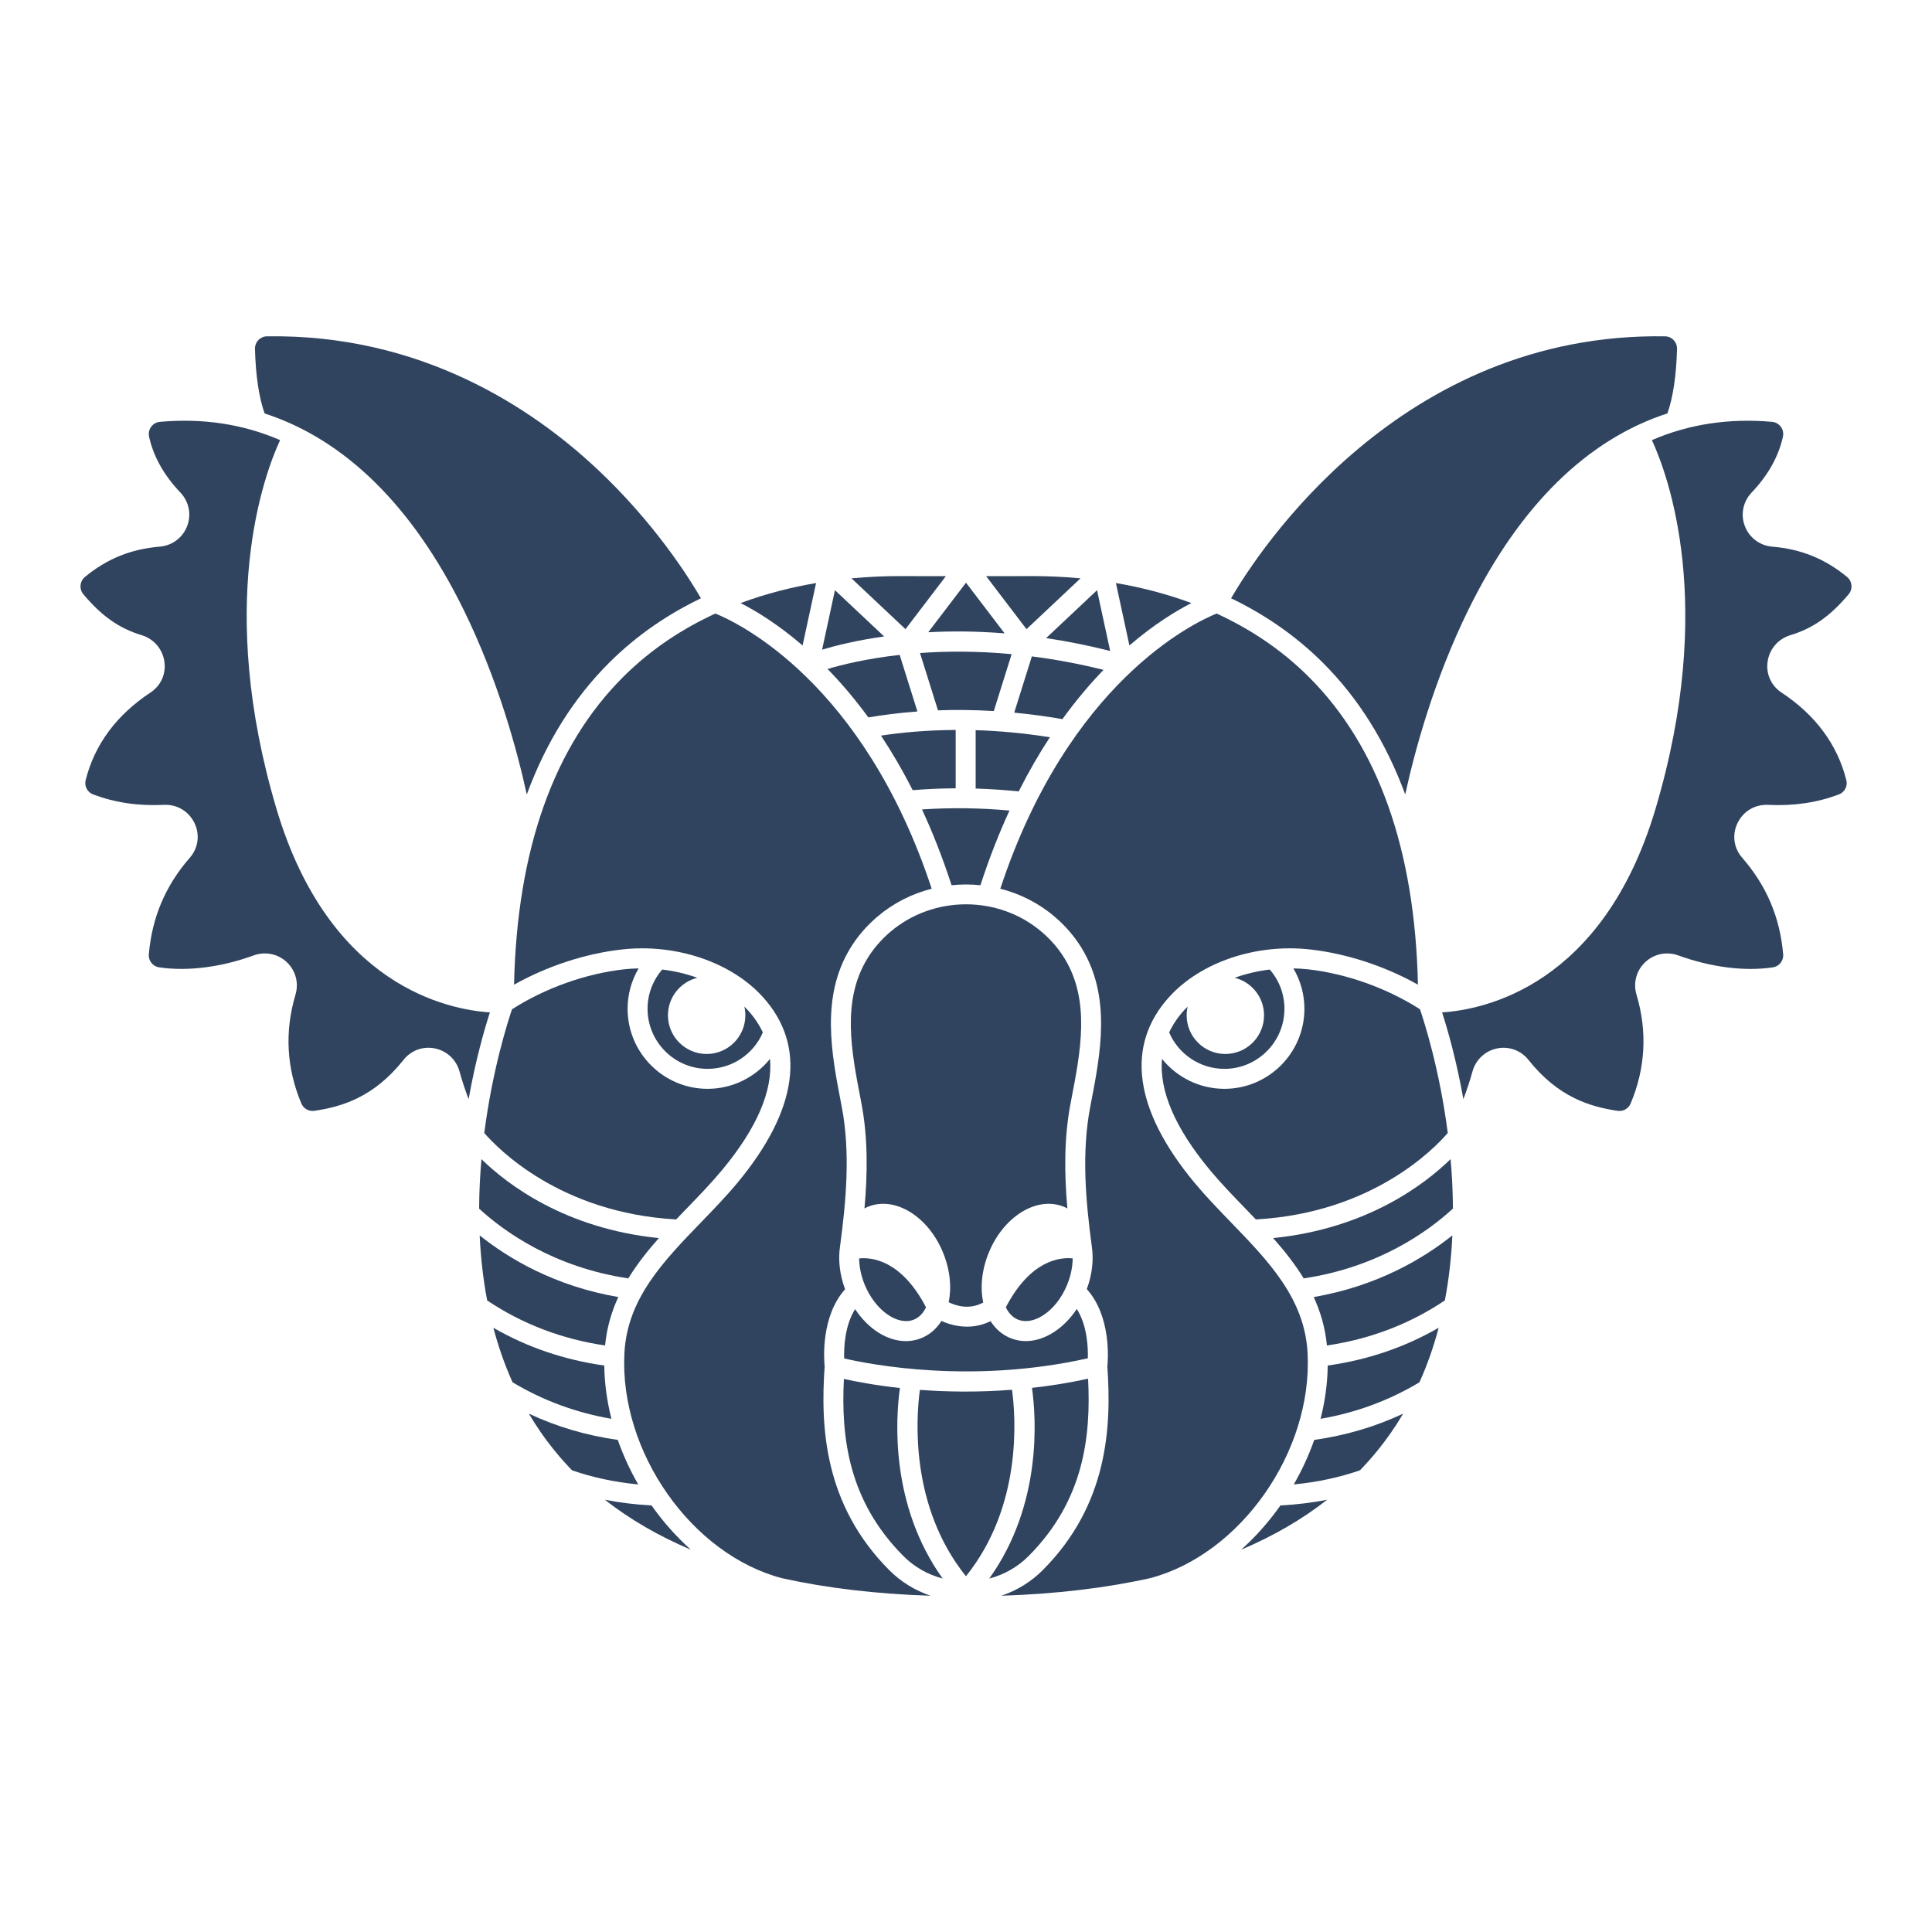 <?xml version="1.0" encoding="utf-8"?>
<!-- Designed by Vexels.com - 2020 All Rights Reserved - https://vexels.com/terms-and-conditions/  -->
<svg version="1.1" id="Capa_1" xmlns="http://www.w3.org/2000/svg" xmlns:xlink="http://www.w3.org/1999/xlink" x="0px" y="0px"
	 viewBox="0 0 1200 1200" enable-background="new 0 0 1200 1200" xml:space="preserve">
<g>
	<path fill="#30445F" d="M652.113,457.919c-16.511-2.624-31.947-3.961-46.122-4.396v36.262c8.861,0.263,17.789,0.859,26.756,1.776
		C638.978,479.21,645.478,468.008,652.113,457.919z"/>
	<path fill="#30445F" d="M617.266,441.647l11.085-35.352c-21.313-1.981-40.445-1.878-56.919-0.691l11.16,35.598
		C593.259,440.815,604.854,440.898,617.266,441.647z"/>
	<path fill="#30445F" d="M685.436,416.073c-15.623-3.898-30.485-6.581-44.531-8.374l-10.955,34.939
		c9.564,0.904,19.555,2.224,29.938,4.033C668.423,434.872,677.043,424.727,685.436,416.073z"/>
	<path fill="#30445F" d="M514.012,415.515c8.317,8.522,16.864,18.488,25.337,30.096c8.734-1.51,18.948-2.849,30.47-3.701
		l-11.017-35.138C538.343,409.069,523.054,412.835,514.012,415.515z"/>
	<path fill="#30445F" d="M671.112,359.227c-10.921-1.037-20.867-1.4-29.311-1.4c-0.3,0-0.596,0-0.893,0
		c-9.468,0.027-18.936,0.033-28.405,0.042l25.076,32.914L671.112,359.227z"/>
	<path fill="#30445F" d="M623.981,393.393L600,361.917l-23.449,30.778C590.719,391.937,606.606,392.003,623.981,393.393z"/>
	<path fill="#30445F" d="M506.877,362.139c-14.897,2.546-30.832,6.475-46.87,12.436c9.567,4.897,23.185,13.17,38.492,26.337
		L506.877,362.139z"/>
	<path fill="#30445F" d="M287.82,378.44c21.695,44.076,33.58,88.473,39.368,115.014c11.914-32.28,28.948-59.666,51.171-81.825
		c17.545-17.494,37.094-30.441,57.009-40.023c-7.515-12.965-28.845-46.787-64.184-80.008
		c-41.024-38.565-110.087-84.188-205.388-82.701c-2.007,0.03-3.887,0.854-5.295,2.319c-1.423,1.483-2.18,3.427-2.131,5.47
		c0.402,16.432,2.528,30.491,5.987,40.115C214.117,272.979,256.126,314.061,287.82,378.44z"/>
	<path fill="#30445F" d="M518.605,366.58l-7.982,36.938c8.38-2.522,21.438-5.813,38.521-8.202L518.605,366.58z"/>
	<path fill="#30445F" d="M587.496,357.869c-9.469-0.009-18.937-0.015-28.405-0.042c-0.294,0-0.593,0-0.89,0
		c-8.446,0-18.393,0.363-29.317,1.4l33.534,31.557L587.496,357.869z"/>
	<path fill="#30445F" d="M593.591,489.633v-36.249c-17.969,0.093-33.583,1.568-46.391,3.514
		c6.734,10.154,13.339,21.428,19.669,33.899C575.668,490.067,584.583,489.677,593.591,489.633z"/>
	<path fill="#30445F" d="M739.992,374.575c-16.039-5.961-31.975-9.89-46.872-12.436l8.379,38.775
		C716.807,387.745,730.424,379.472,739.992,374.575z"/>
	<path fill="#30445F" d="M721.732,657.675c-1.762,19.886,8.102,42.943,29.687,68.962c6.718,8.098,14.447,16.084,21.918,23.81
		c2.231,2.306,4.465,4.626,6.692,6.956c72.544-4.01,111.133-44.272,119.206-53.707c-5.069-39.357-14.621-69.1-17.262-76.825
		c-20.435-13.085-45.641-22.122-69.559-24.812c-3.023-0.339-6.048-0.505-9.066-0.574c4.429,7.537,6.841,16.12,6.841,25.092
		c0,27.413-22.299,49.712-49.712,49.712C745.136,676.289,730.996,669.19,721.732,657.675z"/>
	<path fill="#30445F" d="M872.812,493.454c5.788-26.541,17.673-70.938,39.368-115.014c31.699-64.394,73.693-105.499,123.474-121.667
		c3.452-9.624,5.575-23.67,5.976-40.087c0.048-2.043-0.708-3.987-2.131-5.47c-1.408-1.465-3.288-2.289-5.292-2.319
		C869.81,206.317,781.697,342.3,764.642,371.605c19.915,9.588,39.464,22.54,56.999,40.024
		C843.864,433.788,860.898,461.174,872.812,493.454z"/>
	<path fill="#30445F" d="M735.371,627.579c-3.911,4.32-6.932,8.892-9.193,13.677c5.834,13.631,19.309,22.633,34.298,22.633
		c20.574,0,37.312-16.738,37.312-37.312c0-9.06-3.238-17.607-9.116-24.385c-7.559,0.909-14.892,2.645-21.779,5.121
		c10.461,2.603,18.223,12.031,18.223,23.297c0,13.273-10.761,24.034-24.034,24.034c-13.274,0-24.034-10.761-24.034-24.034
		c0-1.857,0.23-3.656,0.629-5.391C736.895,625.996,736.105,626.768,735.371,627.579z"/>
	<path fill="#30445F" d="M689.549,404.328l-8.157-37.747l-31.627,29.762C662.419,398.226,675.693,400.825,689.549,404.328z"/>
	<path fill="#30445F" d="M646.957,578.757c-26.768-22.766-67.144-22.766-93.917,0c-5.764,4.901-10.584,10.496-14.322,16.635
		c-15.997,26.241-9.945,57.489-4.093,87.705l0.339,1.756c4.182,21.645,3.922,43.945,1.975,65.74
		c0.675-0.351,1.343-0.714,2.054-1.006c8.446-3.454,18.073-2.119,27.131,3.745c8.355,5.413,15.324,14.186,19.626,24.697
		c4.403,10.758,5.392,21.595,3.486,30.796c4.524,2.238,12.834,4.882,21.468,0.201c-1.963-9.243-0.991-20.161,3.442-30.996
		c4.302-10.514,11.274-19.284,19.629-24.697c9.064-5.867,18.697-7.196,27.131-3.745c0.715,0.292,1.386,0.658,2.065,1.011
		c-1.921-21.692-2.149-43.954,2.065-65.745l0.342-1.768c5.849-30.213,11.897-61.455-4.099-87.693
		C657.541,589.253,652.721,583.658,646.957,578.757z"/>
	<path fill="#30445F" d="M632.244,819.622c4.562,1.859,10.133,0.917,15.688-2.679c6.254-4.054,11.543-10.796,14.898-18.991
		c2.233-5.46,3.377-11.056,3.431-16.341c-7.852-0.812-26.206,0.993-41.522,30.377C626.441,815.564,628.961,818.277,632.244,819.622z
		"/>
	<path fill="#30445F" d="M524.325,843.753c16.465,3.825,79.381,16.061,151.352-0.101c0.194-6.809-0.387-20.393-6.862-30.643
		c-3.903,5.892-8.722,10.829-14.141,14.339c-5.758,3.733-11.749,5.628-17.519,5.628c-3.303,0-6.536-0.621-9.609-1.88
		c-5.168-2.115-9.292-5.783-12.276-10.494c-4.966,2.424-9.944,3.407-14.628,3.407c-6.002,0-11.522-1.557-15.906-3.557
		c-2.991,4.786-7.157,8.505-12.382,10.644c-3.136,1.284-6.403,1.898-9.697,1.898c-11.484,0-23.335-7.459-31.536-19.879
		C524.676,823.406,524.123,837.003,524.325,843.753z"/>
	<path fill="#30445F" d="M572.67,502.764c6.585,14.205,12.771,29.854,18.371,47.068c5.958-0.618,11.961-0.618,17.919,0
		c5.511-16.94,11.587-32.367,18.055-46.391C608.607,501.783,590.395,501.556,572.67,502.764z"/>
	<path fill="#30445F" d="M567.656,819.622c3.283-1.344,5.803-4.058,7.506-7.633c-15.299-29.342-33.688-31.153-41.522-30.363
		c0.055,5.28,1.2,10.871,3.431,16.326C543.564,813.822,557.575,823.739,567.656,819.622z"/>
	<path fill="#30445F" d="M387.586,602.058c-23.917,2.69-49.123,11.726-69.556,24.811c-2.635,7.724-12.173,37.479-17.235,76.845
		c8.18,9.487,46.979,49.689,119.178,53.689c2.226-2.33,4.46-4.649,6.691-6.955c7.471-7.726,15.2-15.712,21.918-23.81
		c21.586-26.019,31.449-49.076,29.687-68.962c-9.264,11.516-23.404,18.614-38.745,18.614c-27.413,0-49.712-22.299-49.712-49.712
		c0-8.972,2.411-17.553,6.84-25.089C393.632,601.555,390.608,601.72,387.586,602.058z"/>
	<path fill="#30445F" d="M803.59,922.009c14.693-1.424,28.255-4.32,41.12-8.779c7.077-7.325,13.525-15.157,19.329-23.501
		c2.666-3.832,5.144-7.733,7.482-11.682c-17.248,8.127-35.758,13.556-55.238,16.31C812.936,903.921,808.657,913.194,803.59,922.009z
		"/>
	<path fill="#30445F" d="M770.932,962.525c20.052-8.479,37.843-18.83,53.393-31c-9.251,1.815-18.894,2.983-29.027,3.541
		C788.179,945.177,779.968,954.434,770.932,962.525z"/>
	<path fill="#30445F" d="M812.163,840.402c-1.768-33.809-24.098-56.893-47.738-81.333c-7.635-7.892-15.527-16.054-22.548-24.512
		c-37.566-45.28-42.991-85.15-15.697-115.3c19.651-21.709,54.026-33.307,87.621-29.52c22.707,2.554,46.521,10.394,66.914,21.869
		c-1.85-83.777-24.606-148.099-67.829-191.195c-17.505-17.453-37.2-30.132-57.225-39.329
		c-14.145,5.729-91.972,42.56-134.354,170.917c12.153,3.088,23.725,8.843,33.685,17.313c6.769,5.755,12.448,12.361,16.878,19.626
		c18.491,30.334,11.689,65.491,5.685,96.506l-0.342,1.765c-5.536,28.62-2.876,58.687,0.931,87.008
		c1.26,8.378,0.172,17.597-3.117,26.479c15.159,16.864,13.227,43.551,12.769,48.11c2.641,37.645,0.334,85.894-40.211,126.509
		c-7.26,7.273-16.012,12.584-25.595,15.824c33.685-1.086,64.419-4.722,92.184-10.863
		C770.528,965.547,815.363,901.617,812.163,840.402z"/>
	<path fill="#30445F" d="M820.231,881.246c22.061-3.803,42.663-11.431,61.416-22.684c4.987-11.069,8.903-22.419,11.935-33.867
		c-20.974,12.107-44.071,19.964-68.906,23.455C824.536,859.253,822.995,870.367,820.231,881.246z"/>
	<path fill="#30445F" d="M790.77,768.999c7.005,7.892,13.535,16.134,18.975,25.026c46.504-6.932,77.302-29.184,92.688-43.343
		c-0.045-10.582-0.574-20.88-1.441-30.738C884.976,735.585,849.077,763.108,790.77,768.999z"/>
	<path fill="#30445F" d="M1112.067,394.503c13.877-4.187,24.682-11.767,36.122-25.348c1.335-1.586,1.968-3.587,1.777-5.637
		c-0.188-2.049-1.178-3.905-2.782-5.219c-13.771-11.298-28.509-17.259-46.376-18.764c-7.768-0.651-14.307-5.552-17.059-12.794
		c-2.746-7.226-1.12-15.219,4.25-20.858c10.172-10.687,16.699-22.33,19.399-34.606c0.484-2.201,0.024-4.402-1.296-6.2
		c-1.311-1.783-3.254-2.873-5.473-3.07c-26.824-2.364-51.708,1.463-74.596,11.356c10.061,21.806,39.908,102.486,2.224,229.073
		C995.496,612.49,921.601,627.141,895.716,628.819c3.321,10.317,8.872,29.453,13.214,53.885c1.992-5.248,4.005-11.133,5.641-17.147
		c1.992-7.326,7.847-12.827,15.282-14.353c7.344-1.517,14.807,1.193,19.469,7.063c18.582,23.401,38.438,29.153,55.413,31.693
		c3.415,0.503,6.742-1.365,8.089-4.568c9.233-21.969,10.456-44.723,3.633-67.628c-2.155-7.247-0.091-14.961,5.395-20.129
		c5.519-5.201,13.405-6.815,20.577-4.214c20.353,7.399,41.229,10.042,58.791,7.402c3.902-0.581,6.687-4.141,6.342-8.104
		c-2.001-23.008-10.332-42.628-25.472-59.984c-5.274-6.049-6.373-14.298-2.87-21.531c3.566-7.359,10.871-11.683,19.033-11.292
		c15.821,0.775,30.159-1.341,43.833-6.445c3.624-1.35,5.652-5.165,4.72-8.87c-5.585-22.172-19.16-40.509-40.343-54.498
		c-6.394-4.226-9.675-11.574-8.564-19.178C1099.044,403.089,1104.475,396.798,1112.067,394.503z"/>
	<path fill="#30445F" d="M824.177,835.702c26.808-3.945,51.414-13.329,73.257-27.988c2.585-13.56,4.045-27.125,4.656-40.4
		c-17.638,14.125-46.321,31.467-86.125,38.303C820.204,814.798,823.118,824.74,824.177,835.702z"/>
	<path fill="#30445F" d="M675.832,856.344c-11.958,2.592-23.615,4.428-34.846,5.691c2.628,18.782,6.362,72.492-26.548,118.445
		c9.208-2.428,17.594-7.135,24.373-13.926C673.434,931.873,677.627,891.888,675.832,856.344z"/>
	<path fill="#30445F" d="M375.324,848.15c-24.827-3.49-47.915-11.343-68.883-23.442c3.028,11.446,6.938,22.794,11.919,33.858
		c18.753,11.251,39.353,18.878,61.408,22.68C377.005,870.367,375.464,859.253,375.324,848.15z"/>
	<path fill="#30445F" d="M409.23,768.999c-58.27-5.887-94.16-33.38-110.192-49.024c-0.866,9.859-1.393,20.158-1.438,30.74
		c15.398,14.16,46.185,36.384,92.654,43.311C395.695,785.134,402.225,776.891,409.23,768.999z"/>
	<path fill="#30445F" d="M433.099,607.315c-6.887-2.475-14.219-4.209-21.776-5.118c-5.875,6.777-9.112,15.322-9.112,24.38
		c0,20.574,16.738,37.312,37.312,37.312c14.988,0,28.465-9.002,34.298-22.632c-2.261-4.784-5.281-9.356-9.193-13.675
		c-0.733-0.811-1.524-1.582-2.305-2.359c0.397,1.734,0.628,3.533,0.628,5.388c0,13.273-10.761,24.034-24.035,24.034
		c-13.273,0-24.034-10.761-24.034-24.034C414.884,619.346,422.643,609.92,433.099,607.315z"/>
	<path fill="#30445F" d="M384.035,805.617c-39.777-6.832-68.451-24.156-86.092-38.276c0.611,13.273,2.068,26.835,4.65,40.391
		c21.836,14.649,46.433,24.026,73.23,27.97C376.882,824.74,379.796,814.798,384.035,805.617z"/>
	<path fill="#30445F" d="M171.742,502.437c-37.691-126.61-7.826-207.296,2.23-229.085c-22.888-9.895-47.773-13.718-74.601-11.344
		c-2.219,0.197-4.163,1.287-5.473,3.07c-1.32,1.798-1.78,3.999-1.296,6.2c2.7,12.276,9.227,23.919,19.399,34.606
		c5.371,5.64,6.996,13.632,4.25,20.858c-2.752,7.241-9.291,12.143-17.062,12.794c-17.864,1.505-32.602,7.465-46.373,18.76
		c-1.604,1.317-2.594,3.173-2.782,5.222c-0.191,2.05,0.442,4.051,1.78,5.64c11.437,13.578,22.242,21.158,36.119,25.345
		c7.593,2.295,13.024,8.586,14.168,16.417c1.111,7.605-2.171,14.952-8.564,19.178c-21.182,13.989-34.757,32.326-40.342,54.498
		c-0.932,3.705,1.096,7.52,4.72,8.87c13.675,5.104,28.003,7.217,43.833,6.445c8.195-0.384,15.47,3.933,19.033,11.292
		c3.503,7.232,2.404,15.482-2.867,21.531c-15.143,17.356-23.474,36.976-25.475,59.984c-0.345,3.963,2.44,7.523,6.342,8.104
		c17.553,2.625,38.438-0.003,58.791-7.402c7.169-2.601,15.055-0.993,20.577,4.214c5.486,5.168,7.55,12.881,5.395,20.126
		c-6.824,22.908-5.601,45.661,3.633,67.628c1.347,3.203,4.674,5.062,8.089,4.571c16.974-2.54,36.831-8.292,55.413-31.693
		c4.662-5.87,12.118-8.589,19.469-7.063c7.435,1.526,13.29,7.026,15.282,14.35c1.638,6.025,3.65,11.911,5.641,17.156
		c4.343-24.438,9.896-43.578,13.217-53.894C278.402,627.134,204.502,612.487,171.742,502.437z"/>
	<path fill="#30445F" d="M404.702,935.065c-10.133-0.558-19.775-1.726-29.025-3.541c15.549,12.169,33.339,22.519,53.389,30.997
		C420.03,954.431,411.821,945.176,404.702,935.065z"/>
	<path fill="#30445F" d="M512.202,848.809c-0.456-4.546-2.386-31.168,12.7-48.038c-3.312-8.906-4.409-18.154-3.145-26.556
		c3.829-28.473,6.513-58.64,1.031-87.006l-0.339-1.753c-6.006-31.018-12.815-66.178,5.679-96.518
		c4.429-7.266,10.108-13.871,16.877-19.626c9.961-8.469,21.534-14.224,33.688-17.313
		c-42.373-128.33-120.177-165.173-134.358-170.916c-20.023,9.197-39.717,21.875-57.221,39.328
		c-43.223,43.095-65.979,107.418-67.829,191.195c20.395-11.474,44.208-19.315,66.914-21.87c33.576-3.793,67.973,7.814,87.621,29.523
		c27.295,30.146,21.87,70.017-15.697,115.297c-7.02,8.458-14.913,16.62-22.548,24.512c-23.641,24.44-45.97,47.523-47.738,81.333
		c-3.201,61.214,41.632,125.143,97.986,139.874c27.765,6.142,58.501,9.778,92.187,10.864c-9.583-3.24-18.335-8.551-25.595-15.824
		C511.869,934.706,509.564,886.454,512.202,848.809z"/>
	<path fill="#30445F" d="M383.716,894.357c-19.478-2.754-37.985-8.181-55.235-16.309c2.348,3.967,4.837,7.885,7.515,11.732
		c5.795,8.325,12.232,16.139,19.296,23.45c12.866,4.459,26.427,7.355,41.117,8.779C391.343,913.194,387.064,903.921,383.716,894.357
		z"/>
	<path fill="#30445F" d="M558.954,862.118c-15.599-1.707-27.624-4.037-34.796-5.647c-1.777,35.514,2.449,75.448,37.031,110.084
		c6.764,6.776,15.128,11.478,24.312,13.911C552.65,934.579,556.328,880.969,558.954,862.118z"/>
	<path fill="#30445F" d="M628.583,863.215c-21.306,1.656-40.747,1.295-57.221,0.051c-2.34,17.265-6.34,72.274,28.612,115.772
		C634.962,935.5,630.922,880.426,628.583,863.215z"/>
</g>
</svg>
